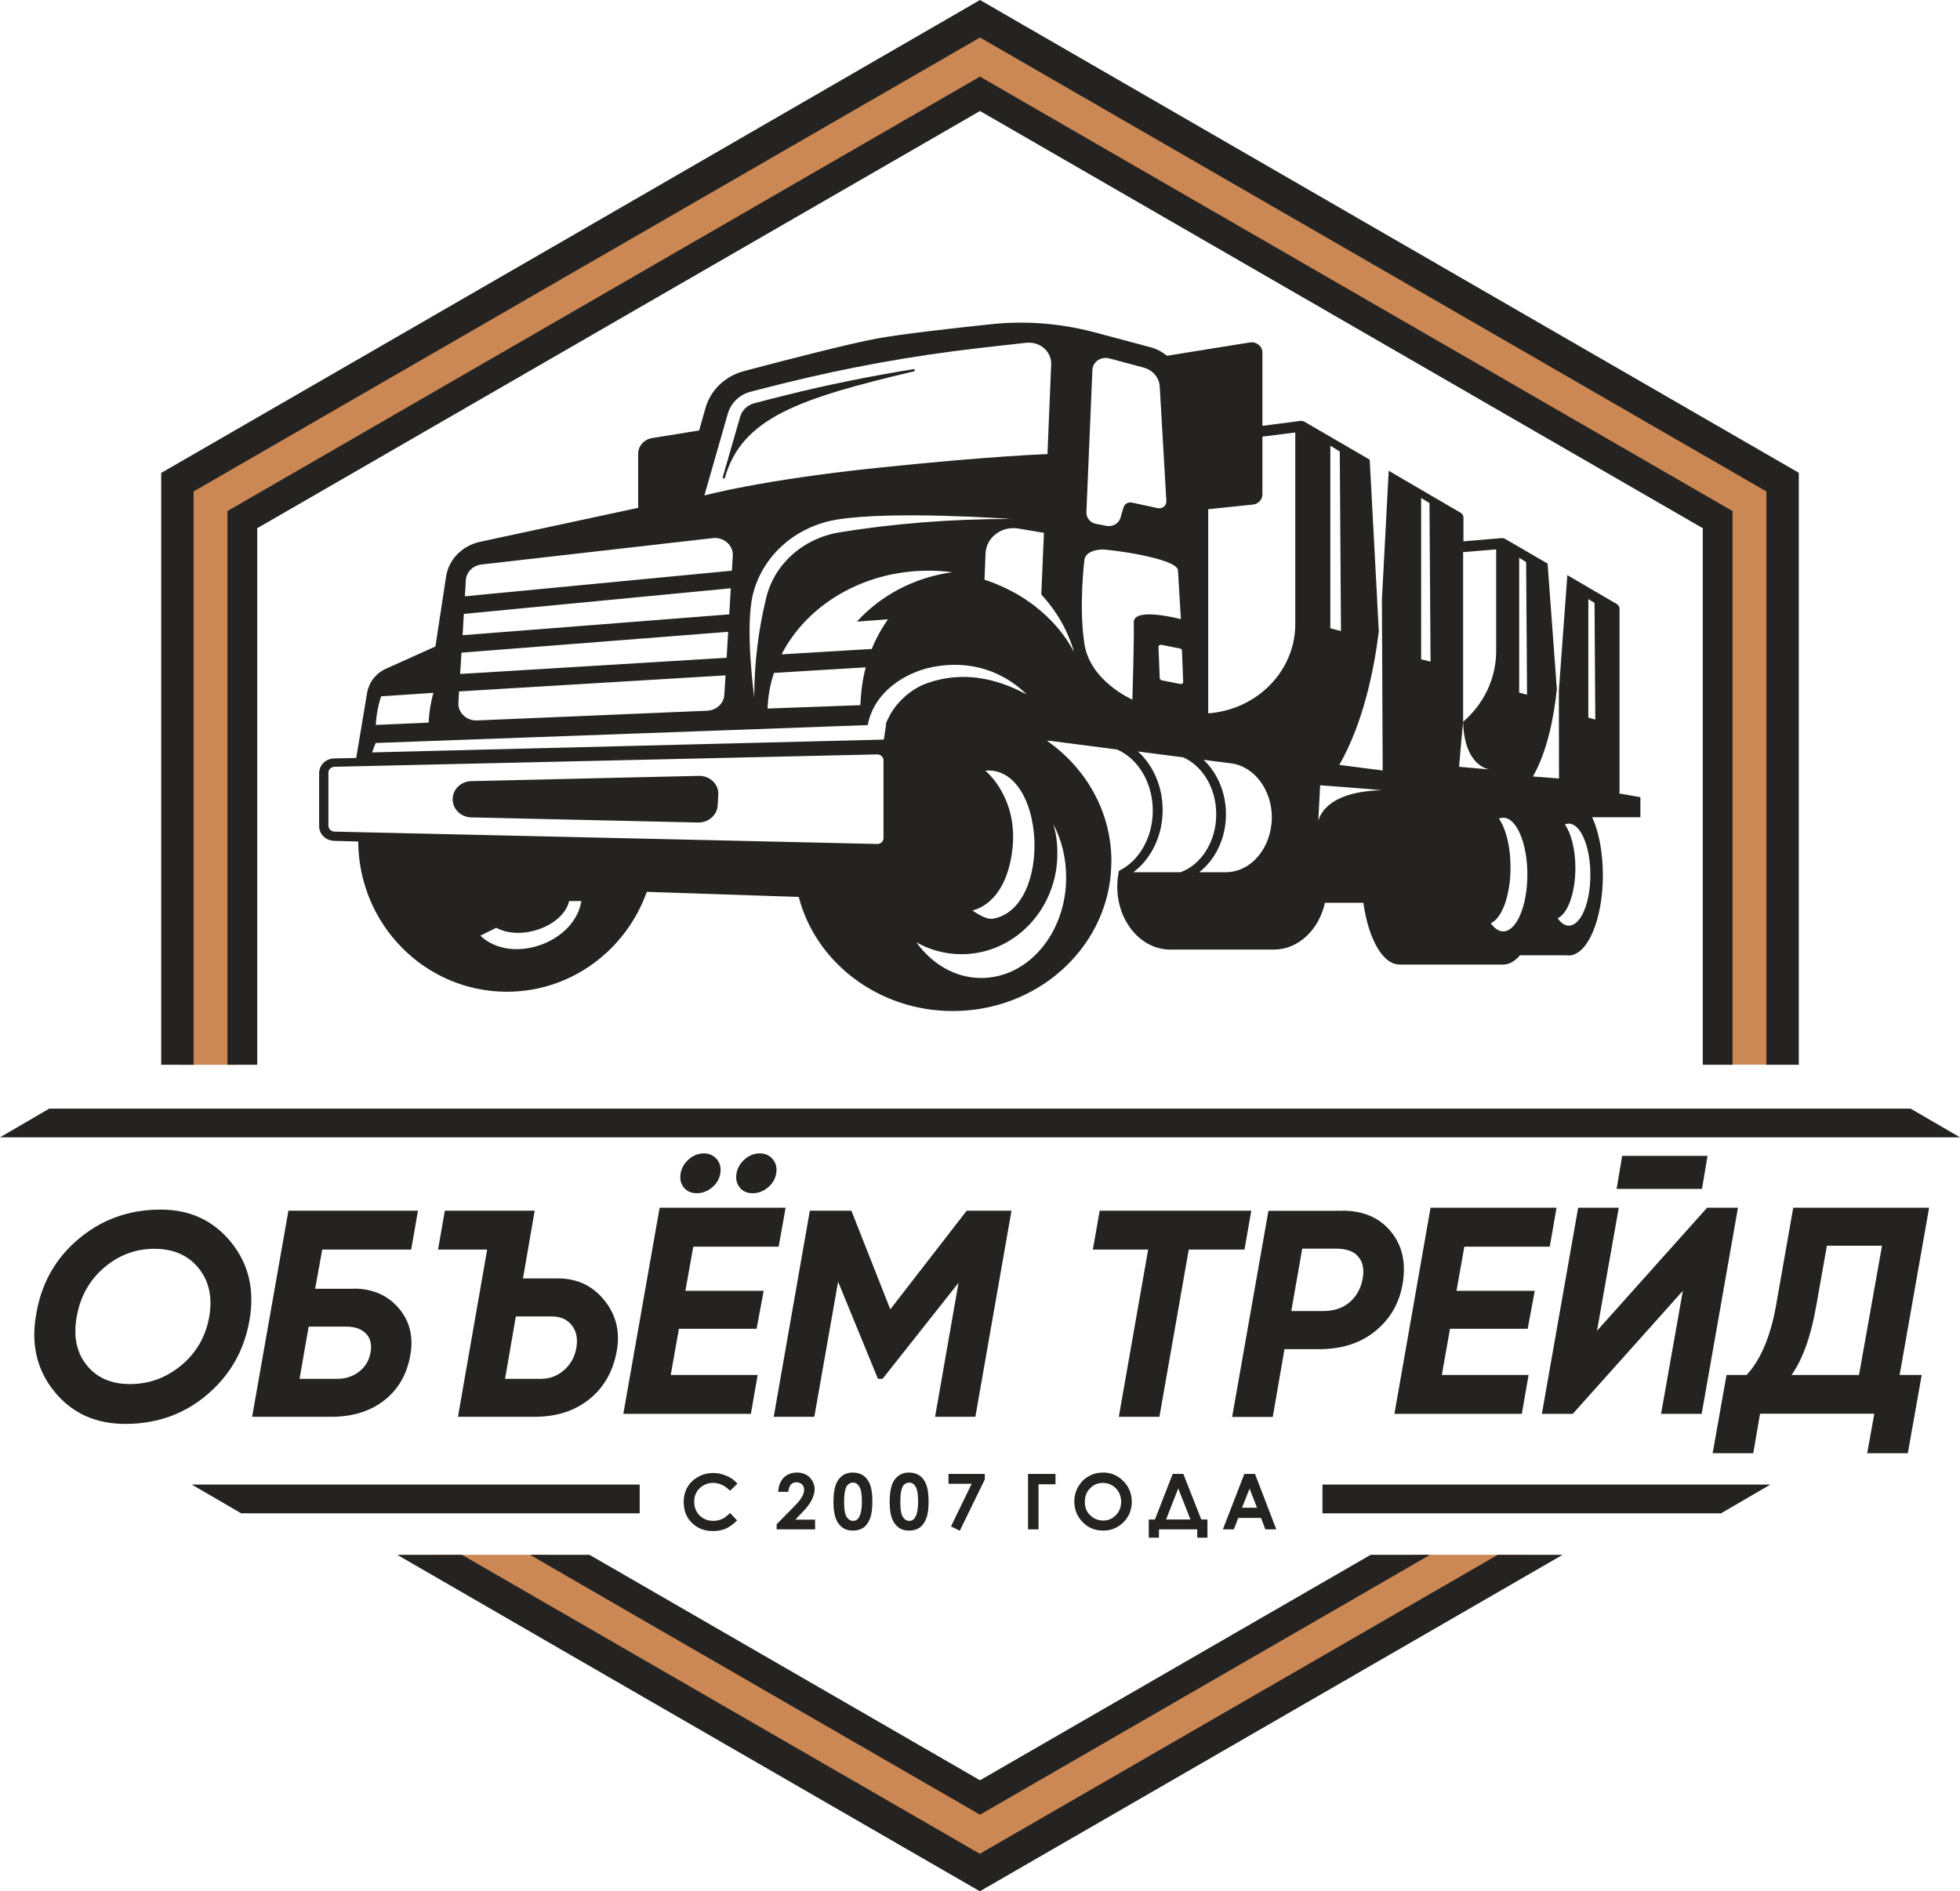 <?xml version="1.0" encoding="utf-8"?>
<!-- Generator: Adobe Illustrator 21.0.0, SVG Export Plug-In . SVG Version: 6.00 Build 0)  -->
<svg version="1.1" id="Слой_1" xmlns="http://www.w3.org/2000/svg" xmlns:xlink="http://www.w3.org/1999/xlink" x="0px" y="0px"
	 viewBox="0 0 1269.4 1224.9" style="enable-background:new 0 0 1269.4 1224.9;" xml:space="preserve">
<style type="text/css">
	.st0{fill:#CC8854;}
	.st1{fill:#252321;}
	.st2{fill-rule:evenodd;clip-rule:evenodd;fill:#252321;}
</style>
<g>
	<path class="st0" d="M639.8,16.2L893.9,163l0,0l259.2,149.8v376.7H1116V334.2L875.4,195.1h0L634.7,56L394,195.1h0L153.3,334.2
		v355.4h-37.1V312.9L375.5,163l0,0L634.7,13.2L639.8,16.2L639.8,16.2z M988.8,1007l-94.9,54.8l0,0l-259.2,149.8l-259.2-149.8l0,0
		l-94.9-54.8h74l39.4,22.8h0l240.7,139.1l240.7-139.1h0l39.4-22.8H988.8L988.8,1007z"/>
	<path class="st1" d="M639.9,3l259.9,150.1l0,0l265.2,153.1v383.4h-21V318.3l-254.6-147h0l-254.7-147L390.6,165.2l-10.6,6.1h0
		l-254.6,147v371.3h-21V306.3l265.2-153.1l0,0L634.7,0L639.9,3L639.9,3z M1012,1007l-112.2,64.8l0,0l-265.2,153.1l-265.2-153.1l0,0
		L257.3,1007h41.9l80.7,46.6h0l254.7,147l254.7-147h0l80.7-46.6H1012L1012,1007z"/>
	<path class="st1" d="M639.5,52.4l238.9,137.9l0,0L1122.1,331v358.6h-19.3V342.1L868.8,207h0L634.7,71.9L400.6,207h0l-234,135.1
		v347.5h-19.3V331l243.7-140.7l0,0L634.7,49.6L639.5,52.4L639.5,52.4z M926.1,1007l-47.7,27.6l0,0l-243.7,140.7l-243.7-140.7l0,0
		l-47.7-27.6h38.5l18.9,10.9h0L634.7,1153l234.1-135.1h0l18.9-10.9H926.1L926.1,1007z"/>
	<path class="st1" d="M477.6,960.9l-4.8,4.6c-3.3-3.4-6.9-5.1-11-5.1c-3.4,0-6.3,1.2-8.7,3.5c-2.4,2.3-3.5,5.2-3.5,8.7
		c0,2.4,0.5,4.5,1.6,6.4c1,1.9,2.5,3.3,4.4,4.4c1.9,1.1,4,1.6,6.4,1.6c2,0,3.8-0.4,5.4-1.1c1.7-0.7,3.5-2.1,5.4-4l4.6,4.8
		c-2.7,2.6-5.2,4.4-7.5,5.4c-2.4,1-5.1,1.5-8.1,1.5c-5.6,0-10.2-1.8-13.7-5.3c-3.6-3.5-5.3-8.1-5.3-13.6c0-3.6,0.8-6.8,2.4-9.5
		c1.6-2.8,3.9-5,7-6.7c3-1.7,6.3-2.5,9.8-2.5c3,0,5.8,0.6,8.6,1.9C473.2,956.8,475.6,958.6,477.6,960.9L477.6,960.9z"/>
	<path class="st1" d="M510.6,966.2H504c0.2-3.9,1.4-6.9,3.6-9.2c2.3-2.2,5.1-3.3,8.7-3.3c2.2,0,4.1,0.5,5.8,1.4c1.7,0.9,3,2.2,4,4
		c1,1.7,1.5,3.5,1.5,5.3c0,2.1-0.6,4.4-1.8,6.9c-1.2,2.5-3.4,5.4-6.7,8.7l-4,4.2h12.8v6.3H503v-3.3l11.1-11.3
		c2.7-2.7,4.5-4.9,5.4-6.6c0.9-1.7,1.3-3.1,1.3-4.5c0-1.4-0.5-2.5-1.4-3.4c-0.9-0.9-2.1-1.4-3.6-1.4c-1.5,0-2.7,0.5-3.7,1.6
		C511.2,962.8,510.7,964.3,510.6,966.2L510.6,966.2z"/>
	<path class="st1" d="M552.3,953.7c2.6,0,4.9,0.6,6.8,1.9c1.9,1.3,3.4,3.3,4.4,5.9c1,2.6,1.5,6.3,1.5,11c0,4.8-0.5,8.5-1.6,11.1
		c-1,2.6-2.5,4.6-4.2,5.8c-1.8,1.2-4,1.9-6.7,1.9s-5-0.6-6.8-1.9c-1.8-1.3-3.3-3.2-4.3-5.7c-1-2.5-1.6-6.2-1.6-10.9
		c0-6.6,1-11.4,3.1-14.3C545.1,955.3,548.2,953.7,552.3,953.7L552.3,953.7z M552.5,960.2c-1.2,0-2.2,0.4-3.1,1.1
		c-0.9,0.7-1.6,2-2,3.8c-0.5,1.8-0.7,4.4-0.7,7.9c0,4.5,0.5,7.7,1.6,9.4c1.1,1.7,2.5,2.6,4.2,2.6c1.7,0,3-0.8,3.9-2.5
		c1.2-2,1.8-5.3,1.8-9.9c0-4.7-0.5-7.9-1.6-9.7C555.5,961.1,554.2,960.2,552.5,960.2L552.5,960.2z"/>
	<path class="st1" d="M588.7,953.7c2.6,0,4.9,0.6,6.8,1.9c1.9,1.3,3.4,3.3,4.4,5.9c1,2.6,1.5,6.3,1.5,11c0,4.8-0.5,8.5-1.6,11.1
		c-1,2.6-2.5,4.6-4.2,5.8c-1.8,1.2-4,1.9-6.7,1.9c-2.7,0-5-0.6-6.8-1.9c-1.8-1.3-3.3-3.2-4.3-5.7c-1-2.5-1.6-6.2-1.6-10.9
		c0-6.6,1-11.4,3.1-14.3C581.5,955.3,584.7,953.7,588.7,953.7L588.7,953.7z M588.9,960.2c-1.1,0-2.2,0.4-3.1,1.1
		c-0.9,0.7-1.6,2-2,3.8c-0.5,1.8-0.7,4.4-0.7,7.9c0,4.5,0.5,7.7,1.6,9.4c1.1,1.7,2.5,2.6,4.2,2.6c1.7,0,3-0.8,3.9-2.5
		c1.2-2,1.8-5.3,1.8-9.9c0-4.7-0.5-7.9-1.6-9.7C592,961.1,590.6,960.2,588.9,960.2L588.9,960.2z"/>
	<polygon class="st1" points="614.3,954.6 637.8,954.6 637.8,958.2 621.6,991.4 615.9,988.6 629.3,961 614.3,961 614.3,954.6 	"/>
	<polygon class="st1" points="665.8,954.6 683.6,954.6 683.6,961.3 672.6,961.3 672.6,990.5 665.8,990.5 665.8,954.6 	"/>
	<path class="st1" d="M714.4,953.7c5.1,0,9.4,1.8,13.1,5.5c3.7,3.7,5.5,8.2,5.5,13.4c0,5.2-1.8,9.7-5.4,13.3
		c-3.6,3.6-8,5.4-13.1,5.4c-5.4,0-9.9-1.9-13.4-5.6c-3.6-3.7-5.3-8.1-5.3-13.3c0-3.4,0.8-6.6,2.5-9.5c1.7-2.9,3.9-5.2,6.8-6.8
		C707.9,954.5,711,953.7,714.4,953.7L714.4,953.7z M714.3,960.4c-3.3,0-6.1,1.2-8.3,3.5c-2.3,2.3-3.4,5.2-3.4,8.8
		c0,4,1.4,7.1,4.3,9.4c2.2,1.8,4.7,2.7,7.6,2.7c3.2,0,6-1.2,8.2-3.5c2.3-2.3,3.4-5.2,3.4-8.7c0-3.4-1.1-6.3-3.4-8.7
		C720.3,961.6,717.5,960.4,714.3,960.4L714.3,960.4z"/>
	<path class="st1" d="M759.5,954.6h6.9l11.6,29.5h4v11.8h-6.6v-5.4h-24.8v5.4H744v-11.8h4L759.5,954.6L759.5,954.6z M763.1,964
		l-7.9,20.1h15.8L763.1,964L763.1,964z"/>
	<path class="st1" d="M805.9,954.6h6.9l13.8,35.9h-7.1l-2.8-7.4h-14.7l-2.9,7.4H792L805.9,954.6L805.9,954.6z M809.3,964.1
		l-4.9,12.4h9.7L809.3,964.1L809.3,964.1z"/>
	<path class="st1" d="M1269.4,736.6l-32-18.6c-415.8,0-789.7,0-1205.5,0L0,736.6C437.1,736.6,832.3,736.6,1269.4,736.6L1269.4,736.6
		z"/>
	<path class="st1" d="M81.1,922.2c-19.3,0-34.6-7-46-21.1c-11.3-14-15.2-30.8-11.6-50.2c3.3-19.7,12.4-35.9,27.4-48.5
		s32.6-19,53.1-19c19.1,0,34.3,7.1,45.7,21.2c11.4,14.1,15.3,30.9,11.9,50.3c-3.4,19.7-12.6,35.8-27.5,48.4
		C119.3,915.9,101.6,922.2,81.1,922.2L81.1,922.2z M84.2,896.4c12.5,0,23.5-4.1,33.3-12.2c9.7-8.1,15.7-18.6,18-31.3
		c2.2-12.7-0.1-23.2-6.9-31.6c-6.7-8.3-16.3-12.5-28.6-12.5c-12.3,0-23.2,4.1-32.7,12.3c-9.5,8.2-15.3,18.7-17.6,31.6
		c-2.3,12.7-0.2,23.2,6.4,31.4C62.6,892.3,72,896.4,84.2,896.4L84.2,896.4z"/>
	<path class="st1" d="M229.1,834.6c12.2,0,21.9,4.2,29.1,12.6c7.2,8.4,9.7,18.6,7.5,30.7c-2.2,12.3-7.8,22-16.9,29.1
		c-9.1,7.1-20.6,10.6-34.4,10.6h-51.1l23.5-133.5h83.9l-4.4,25.2h-57.6l-4.6,25.4H229.1L229.1,834.6z M240,876
		c0.9-5.3-0.1-9.5-3.1-12.4c-2.9-2.9-7.1-4.4-12.4-4.4h-24.6L194,893h24.6c5.2,0,9.8-1.5,13.8-4.5C236.4,885.5,239,881.3,240,876
		L240,876z"/>
	<path class="st1" d="M296.6,917.6l18.9-108.3h-31.8l4.4-25.2h58.2l-7.6,43.9h22.9c12.2,0,22.1,4.7,29.7,14
		c7.6,9.3,10.4,20.2,8.2,32.7c-2.3,13.2-8.2,23.7-17.7,31.4s-21.4,11.5-35.7,11.5H296.6L296.6,917.6z M327.1,893h23.3
		c5.7,0,10.7-1.9,15-5.7c4.3-3.8,6.9-8.6,7.9-14.5c1-5.8,0-10.7-3-14.5c-3-3.8-7.3-5.7-13.1-5.7h-23.1L327.1,893L327.1,893z"/>
	<path class="st1" d="M461.1,769.1c-3,2.5-6.3,3.7-9.8,3.7c-3.6,0-6.4-1.2-8.4-3.7c-2-2.5-2.7-5.5-2.1-9.1c0.6-3.6,2.4-6.6,5.3-9.2
		c2.9-2.5,6.2-3.8,9.7-3.8c3.6,0,6.4,1.3,8.5,3.8c2.1,2.5,2.8,5.6,2.2,9.2C465.9,763.6,464.1,766.7,461.1,769.1L461.1,769.1z
		 M497.3,769.1c-3,2.5-6.3,3.7-9.8,3.7c-3.6,0-6.4-1.2-8.4-3.7c-2-2.5-2.7-5.5-2.1-9.1c0.6-3.6,2.4-6.6,5.3-9.2
		c2.9-2.5,6.2-3.8,9.7-3.8c3.6,0,6.4,1.3,8.5,3.8c2.1,2.5,2.8,5.6,2.2,9.2C502.1,763.6,500.3,766.7,497.3,769.1L497.3,769.1z
		 M504.3,807.4H449l-5.1,28.6h50.7l-4.6,24.6h-50.3l-5.3,29.9h56.3l-4.4,25.2h-82.6l23.5-133.5h81.6L504.3,807.4L504.3,807.4z"/>
	<polygon class="st1" points="655.1,784.1 631.7,917.6 605.6,917.6 620.8,830.8 571.6,893 568.6,893 542.8,830.1 527.4,917.6 
		501.1,917.6 524.5,784.1 551.4,784.1 576.6,848 626.1,784.1 655.1,784.1 	"/>
	<polygon class="st1" points="810.4,784.1 806,809.3 769.9,809.3 750.9,917.6 724.6,917.6 743.6,809.3 707.8,809.3 712.2,784.1 
		810.4,784.1 	"/>
	<path class="st1" d="M869.3,784.1c13.5,0,23.9,4.4,31.3,13.3c7.4,8.8,10,19.8,8,32.9c-1.9,12.8-7.7,23.3-17.4,31.4
		c-9.7,8.1-22,12.1-37,12.1h-22.3l-7.6,43.9H798l23.5-133.5H869.3L869.3,784.1z M882.5,828.3c1.1-6,0.3-10.7-2.7-14.3
		c-2.9-3.6-7.8-5.3-14.5-5.3h-21.9l-7.1,40.4h20.6c7,0,12.7-1.9,17.2-5.7C878.5,839.6,881.3,834.6,882.5,828.3L882.5,828.3z"/>
	<polygon class="st1" points="1003.7,807.4 948.4,807.4 943.3,836 994,836 989.4,860.6 939.1,860.6 933.8,890.5 990,890.5 
		985.6,915.7 903.1,915.7 926.5,782.2 1008.1,782.2 1003.7,807.4 	"/>
	<path class="st1" d="M1047,770l3.6-21.4h55.3l-3.6,21.4H1047L1047,770z M998.6,915.7l23.5-133.5h26.3l-14.1,79.7l71.3-79.7h20
		l-23.5,133.5h-26.3l14.1-79.7l-71.3,79.7H998.6L998.6,915.7z"/>
	<path class="st1" d="M1249.4,782.2l-19.1,108.3h14.3l-9,50.7h-26.3l4.6-25.6h-74l-4.4,25.6h-26.3l9-50.7h13
		c9.2-9.9,15.5-25,19.1-45.2l11.1-63.1H1249.4L1249.4,782.2z M1160.3,890.5h43.7l14.9-83.7h-35.7l-6.9,38.9
		C1172.9,865.3,1167.6,880.2,1160.3,890.5L1160.3,890.5z"/>
	<polygon class="st2" points="856.5,961.5 1146.6,961.5 1114.6,980.1 856.5,980.1 856.5,961.5 	"/>
	<polygon class="st2" points="414.3,961.5 124.2,961.5 156.2,980.1 414.3,980.1 414.3,961.5 	"/>
	<g>
		<path class="st1" d="M592.5,239.7c-0.1-0.4-0.5-0.6-0.9-0.6c-27.9,4.5-55.7,10.1-82.5,16.8c-8.7,2.2-15.7,3.9-20.7,5.3
			c-4.4,1.2-7.8,4.5-9,8.6L468.1,309c-0.1,0.4,0.1,0.8,0.5,0.9c0.1,0,0.1,0,0.2,0c0.3,0,0.6-0.2,0.7-0.5
			c11-38.6,47.5-51.2,122.4-68.9C592.3,240.4,592.6,240,592.5,239.7z"/>
		<path class="st1" d="M452.5,502.5l-147.2,3.4c-6.5,0.1-11.8,5-12.1,11.1c-0.4,6.6,5.1,12.3,12.1,12.4l146.8,3.3
			c6.7,0.2,12.4-4.8,12.7-11.1l0.4-6.7C465.7,508,459.8,502.3,452.5,502.5z"/>
	</g>
	<path class="st1" d="M1062.5,516.3l-13.8-2.4c0.1-0.3,0.2-0.7,0.2-1.1V394.2c0-1.2-0.7-2.4-1.8-3l-32-18.7l-5.5,74.8l0.1,56.9
		l-16.9-1.3c9.6-16.8,13.7-39.4,15.5-56.6l-6-81.3L974.8,349c0,0,0,0,0,0c-0.3-0.1-0.5-0.3-0.8-0.3c-0.1,0-0.2,0-0.3-0.1
		c-0.2,0-0.4-0.1-0.6-0.1c-0.1,0-0.2,0-0.3,0c-0.1,0-0.2,0-0.2,0l-24.8,2.1v-15.5c0-1.2-0.7-2.4-1.8-3l-46.6-27.2l-4.4,83.5
		l0.5,110.6l-28.1-3.6c16-27.9,22.7-63.1,25.6-86.5l-5.9-111.2L844.6,273c0,0-0.1,0-0.1,0c-0.3-0.1-0.5-0.3-0.8-0.3c0,0-0.1,0-0.1,0
		c-0.3-0.1-0.5-0.1-0.8-0.1c-0.1,0-0.2,0-0.3,0c-0.1,0-0.3,0-0.4,0l-24.5,3.2v-47.5c0-4.1-3.9-7.2-8.2-6.5l-53.6,8.6
		c-3.1-2.5-6.8-4.5-11-5.6l-36-9.6c-21.8-5.8-44.7-7.6-67.2-5.2c-25.4,2.7-58.1,6.4-73.4,9.2c-18.4,3.4-61,14.4-86.2,21.1
		c-12.3,3.2-21.8,12.3-25.1,24l-4.1,14.5l-30.4,4.9c-5.2,0.8-9.1,5.1-9.1,10.2v35l-102.4,22c-11.5,2.5-20.3,11.4-22,22.5l-6.9,45.3
		l-32,14.4c-6.5,2.9-11,8.7-12.2,15.4l-7.1,42.4l-14.2,0.3c-5.5,0.1-9.8,4.3-9.8,9.5v34.4c0,5.2,4.3,9.3,9.8,9.5l15.5,0.4
		c0.3,53.8,43.3,97.3,96.3,97.3c41.7,0,77.2-27,90.6-64.7l98.4,3.3c11,42.4,51.5,73.9,99.8,73.9c54.2,0,98.5-39.6,102.4-89.8
		c0-0.2,0-0.4,0-0.6c0.1-1.5,0.2-3,0.2-4.5l0,0c0-0.7,0.1-1.4,0.1-2.1c0-32-16.4-60.4-41.8-78.1c0.9,0,1.7,0.1,2.6,0.2l0,0
		c0.1,0,0.2,0,0.3,0l42.5,5.5c13.5,5.8,23.2,21.3,23.2,39.6c0,17.7-9.1,32.8-21.9,39c-0.7,3.3-1.1,6.7-1.1,10.2
		c0,22.6,15.4,40.8,34.3,40.8h67.1c15.9,0,29.2-12.8,33.1-30.3H883c3.2,23.2,12.5,40,23.4,40h67.1c3.9,0,7.7-2.2,10.9-6h30.1
		c0.5,0.1,1,0.1,1.5,0.1c12.2,0,22.1-23.3,22.1-51.9c0-14.8-2.6-28.2-6.9-37.6h31.2V516.3z M765.5,421.4l0.8,20.1
		c0.1,0.9-0.8,1.7-1.8,1.5l-12.1-2.4c-0.7-0.1-1.2-0.7-1.3-1.4l-0.8-20.1c-0.1-0.9,0.8-1.7,1.8-1.5l12.1,2.4
		C765,420.2,765.5,420.7,765.5,421.4z M707.5,239.6c0.2-5.2,5.5-8.9,10.9-7.5l22.4,6c5.8,1.6,10,6.5,10.3,12.2l4.3,74.3
		c0.2,2.9-2.6,5.1-5.6,4.5l-16.7-3.6c-2.4-0.5-4.7,0.8-5.4,3l-2,6.8c-1.1,3.7-5,6-9.1,5.3l-6.7-1.3c-3.8-0.7-6.4-3.9-6.3-7.5
		L707.5,239.6z M471.4,267.8c2-6.8,7.5-12.2,14.7-14.1c5.4-1.4,12.8-3.3,20.9-5.3c41.9-10.4,84.4-18.1,127.4-23
		c10.5-1.2,21-2.4,30.4-3.4c8.8-0.9,16.3,5.7,16,14l-2.4,58.1c0,0-35.8,1.1-111.1,9c-75.3,7.9-111.1,17.8-111.1,17.8L471.4,267.8z
		 M575.1,401.1c-4.1,5.8-7.7,12.3-10.5,19.2l-58.4,3.5c16.4-32,52.8-54.2,95.2-54.2c5.2,0,10.3,0.4,15.3,1
		c-24.7,3.4-46.4,15.1-61.7,32L575.1,401.1z M560.7,432.2c-2.1,7.6-3.1,16.1-3.5,24.5l-60.1,2.2c0.3-8,1.7-15.8,4.2-23.1
		L560.7,432.2z M543.6,344.8c-23.3,3.8-41.9,20.3-47.3,42.1c-5.1,20.8-7.8,42.5-7.8,64.8c0,0-6.2-44.9-0.9-66.7
		c6.2-25.1,27.6-44.1,54.5-48.5c36.2-5.9,112.5-0.4,112.5-0.4C615.8,336.1,578.5,339.1,543.6,344.8z M301.7,375.8
		c0.3-5.3,4.6-9.6,10.2-10.2l149.8-17.1c7.1-0.8,13.3,4.7,12.9,11.5l-0.6,9.6l-172.9,16.6L301.7,375.8z M300.4,397.6L473.3,381
		l-1,16.9l-172.7,13.5L300.4,397.6z M298.9,422.7l172.7-13.5l-1,16.8L298,436.5L298.9,422.7z M296.9,455.1l0.4-7.3l172.6-10.4
		l-0.8,12.6c-0.3,5.6-5.1,10-11,10.3L309,466.6C302.1,466.9,296.5,461.5,296.9,455.1z M246.8,451l33.9-2.3
		c-1.7,6.1-2.8,12.6-3.1,19.3l-34.2,1.5C243.7,463.1,244.9,456.9,246.8,451z M311.1,606l10.3-5.1c16.5,8.8,43.4-1.3,47.2-17.3h7.9
		C372.2,610.7,331.2,625.1,311.1,606z M572.2,542.8c0,2.2-1.9,3.9-4.2,3.8l-351.3-8c-2.2,0-4-1.8-4-3.8v-34.4c0-2.1,1.8-3.8,4-3.8
		l351.3-8c2.3-0.1,4.2,1.7,4.2,3.8V542.8z M576.5,462.9c-1.3,2.3-2.3,4.4-2.9,6.3l0.3,0l-1.5,9.8l-331.4,8.3l2.3-6.1l318.7-11.6
		c3.3-18.5,19.5-31.7,38.4-36.8c22.3-5.5,46-1.2,64.6,17c-20.7-11.1-42.2-15.2-64.7-7.3C592,445.4,582,452.9,576.5,462.9z
		 M638.1,499.1c39.2-3.3,43.9,89.1,5,95.9c-5.1,0.9-13.3-5.4-13.3-5.4s21-3,25.7-38S638.1,499.1,638.1,499.1z M682.2,533.8
		c5.3,10,8.3,21.8,8.3,34.5c0,36-24.6,65.1-55,65.1c-16.8,0-31.9-9-42-23.1c8.7,4.9,18.7,7.7,29.2,7.7c34.3,0,62.1-29.2,62.1-65.1
		C684.9,546.2,684,539.8,682.2,533.8z M674.1,395.7L674.1,395.7c-1.2-1-2.5-2.1-3.8-3.1c-0.1-0.1-0.3-0.2-0.4-0.3
		c-3.9-3-8-5.7-12.4-8.2c-0.3-0.1-0.5-0.3-0.8-0.4c-1.3-0.7-2.6-1.4-3.9-2c-0.2-0.1-0.4-0.2-0.5-0.3c-4.7-2.3-9.6-4.3-14.7-6l0.1-2
		l0.6-15c0.4-10.3,10.4-17.9,21.2-16.1l16.6,2.8l-1.7,39.9c10,10.9,17.3,23.6,21.2,37.3C690.4,412.3,683,403.3,674.1,395.7z
		 M733.4,453.1c0,0-27.4-11.8-31.1-36.2s0-54,0-54s-0.1-6.5,11.4-7c4.8-0.2,47.9,5.6,49.2,13.2l1.9,31.9c0,0-30.8-8.2-30.5,2.1
		C734.6,413.3,733.4,453.1,733.4,453.1z M764.6,564.9H734c11.4-8.5,19-23.4,19-40.3c0-15.4-6.3-29.1-16-37.9l29.3,3.8
		c12.5,5.5,21.4,19.9,21.4,36.9C787.7,545.1,777.9,560.1,764.6,564.9z M793.8,564.9h-17.1c10.4-8.1,17.3-21.9,17.3-37.6
		c0-14.2-5.7-26.9-14.5-35.2l17.2,2.2c0.2,0,0.4,0.1,0.6,0.1l0.4,0v0c14.7,2.2,26,17.1,26,35C823.6,549.1,810.3,564.9,793.8,564.9z
		 M838.9,404.2c0,17.3-8.1,33.5-22.1,44.6c-9.8,7.7-21.8,12.3-34.3,13.2V329.8l28.9-3c3.6-0.4,6.2-3.2,6.2-6.6v-37.4l21.3-2.7V404.2
		z M861.5,288.6l6.2,3.8l0.8,116.3l-6.9-1.8V288.6z M853.8,531.5l1.2-22.9c0,0,29.2,2.1,40,3.2C855.1,512.7,854,532.8,853.8,531.5z
		 M983.8,361.2l4.6,2.8l0.6,85.9l-5.1-1.3V361.2z M920.4,427V322.5l5.4,3.3l0.7,102.7L920.4,427z M964.1,498.3l-19.1-1.7
		c0,0,1.7-20.8,2.6-29c0,0,0,0,0,0V357.6l21.4-1.8v65.8c0,17.6-7.8,34.1-21.4,45.9C948.4,497.3,965.2,498.1,964.1,498.3z
		 M973.6,603.2c-3,0-5.7-1.9-8.1-5.3c7.3-3.1,12.8-18.1,12.8-36.2c0-13.4-3-25-7.5-31.5c0.9-0.4,1.9-0.6,2.8-0.6
		c8.6,0,15.6,16.5,15.6,36.8C989.2,586.7,982.2,603.2,973.6,603.2z M1016.1,599.5c-2.7,0-5.1-1.7-7.3-4.8
		c6.5-2.8,11.5-16.3,11.5-32.5c0-12-2.7-22.5-6.8-28.2c0.8-0.4,1.7-0.6,2.5-0.6c7.7,0,14,14.8,14,33
		C1030.1,584.7,1023.8,599.5,1016.1,599.5z M1028.7,464.8V388l4,2.5l0.5,75.5L1028.7,464.8z"/>
</g>
</svg>

